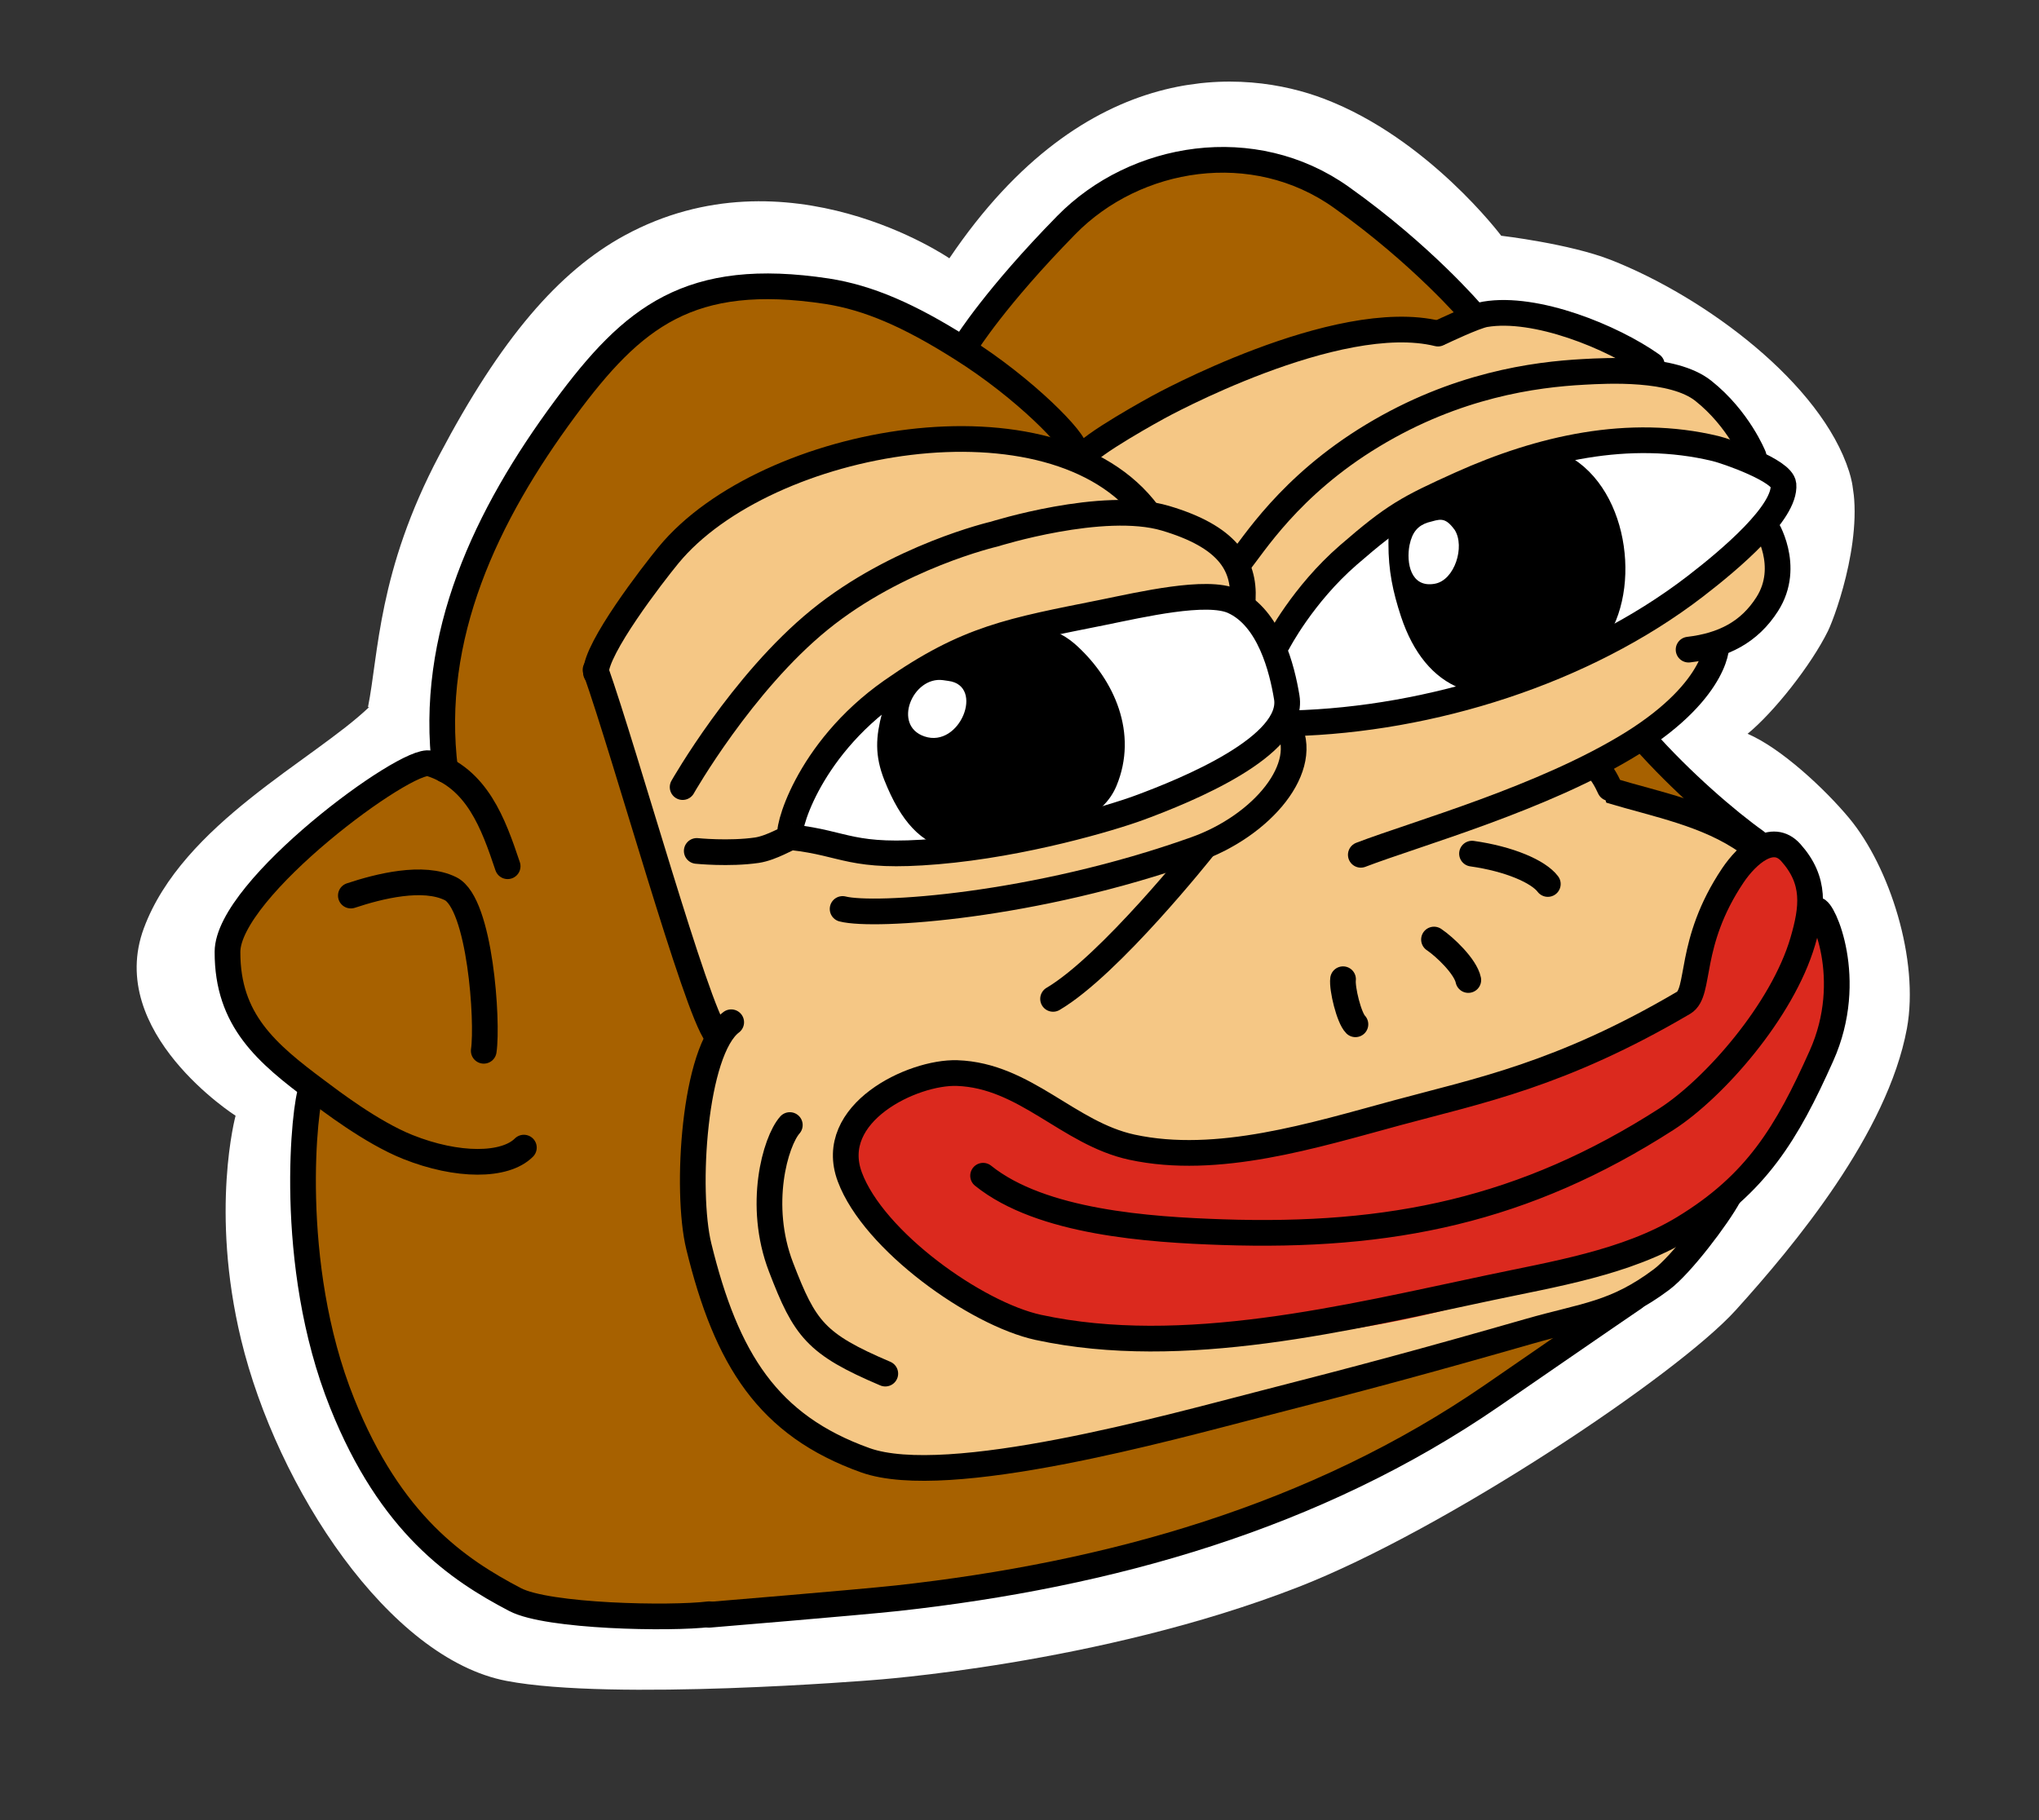 <svg width="28" height="25" viewBox="0 0 28 25" fill="none" xmlns="http://www.w3.org/2000/svg">
<rect x="0" y="0" width="28" height="25" fill="#333333" stroke="none"/>
<g clip-path="url(#clip0_1_2642)">
<path d="M5.071 9.71C4.313 10.438 2.508 11.315 1.976 12.748C1.442 14.183 3.235 15.325 3.235 15.325C3.235 15.325 2.882 16.625 3.311 18.401C3.805 20.443 5.345 22.782 6.957 23.088C8.415 23.367 11.968 23.078 11.968 23.078C11.968 23.078 15.095 22.865 17.83 21.798C19.837 21.017 23.03 18.886 23.835 17.996C24.639 17.107 25.918 15.571 26.186 14.128C26.359 13.183 25.947 11.902 25.392 11.236C25.059 10.836 24.455 10.273 23.998 10.079C24.362 9.781 24.873 9.133 25.102 8.667C25.219 8.426 25.637 7.244 25.393 6.478C25.011 5.271 23.428 4.085 22.123 3.571C21.553 3.347 20.615 3.238 20.615 3.238C20.615 3.238 19.615 1.904 18.188 1.359C17.095 0.939 14.912 0.769 13.037 3.548C13.037 3.548 10.813 2.018 8.577 3.234C7.676 3.725 6.878 4.648 6.034 6.249C5.188 7.848 5.2 8.983 5.053 9.714" fill="white"/>
<path d="M5.679 20.728C6.75 21.798 6.663 22.569 10.56 22.095C14.455 21.622 16.127 21.425 17.041 20.966C18.826 20.07 22.815 18.091 23.193 17.355C23.573 16.618 24.564 15.836 25.138 14.217C25.571 12.991 24.842 12.012 24.18 11.516C23.517 11.02 22.755 10.367 22.548 10.141C22.548 10.141 23.126 9.937 23.391 9.338C23.656 8.737 23.26 8.849 23.795 8.525C24.688 7.986 24.389 7.652 24.349 7.165C24.31 6.678 24.005 5.603 23.47 5.405C22.934 5.207 23.302 5.127 22.462 4.8C21.619 4.472 21.854 4.147 20.901 4.264C19.946 4.381 20.403 4.265 20.403 4.265C20.403 4.265 20.476 4.518 19.734 3.767C18.992 3.019 18.077 2.227 17.052 2.239C16.027 2.251 15.667 2.165 14.769 2.929C13.87 3.694 13.243 4.799 13.243 4.799C13.243 4.799 12.005 3.849 10.449 3.854C8.892 3.857 7.955 5.301 7.404 6.155C6.852 7.012 6.273 8.227 6.162 9.311C6.051 10.396 6.111 10.621 6.111 10.621L5.872 10.454L5.109 10.967C5.109 10.967 3.2 12.165 3.186 13.065C3.172 13.964 3.723 14.558 4.128 14.893C4.128 14.893 4.284 14.644 4.245 15.419C4.203 16.193 3.964 19.013 5.679 20.728Z" fill="#A76100"/>
<path d="M8.206 9.12L9.833 14.139C9.833 14.139 8.99 15.987 9.892 17.945C10.794 19.904 11.777 20.188 12.739 20.115C13.702 20.043 22.36 18.27 23.118 17.398C23.876 16.525 23.555 16.633 23.555 16.633C23.555 16.633 25.799 13.555 24.112 11.629L22.048 10.747L21.999 10.406C21.999 10.406 23.324 10.157 23.487 8.758C23.487 8.758 24.639 8.682 24.23 7.334C23.82 5.985 24.165 5.831 23.221 5.441C23.221 5.441 22.675 4.836 22.122 4.768C21.57 4.7 21.598 4.1 19.961 4.417C18.323 4.734 16.254 5.111 14.909 6.204C14.905 6.202 10.127 5.224 8.206 9.12Z" fill="#F5C785"/>
<path d="M17.455 8.801C17.455 8.801 18.513 7.014 20.482 6.483C22.454 5.952 24.188 6.239 24.42 6.536C24.651 6.831 24.377 7.098 24.077 7.466C23.778 7.834 21.247 9.754 17.795 9.989L17.593 9.892C17.593 9.892 16.955 10.962 14.501 11.404C12.046 11.847 10.975 11.447 10.975 11.447C10.975 11.447 11.099 9.455 13.569 8.818C16.039 8.182 16.402 8.153 16.755 8.217C17.109 8.28 17.455 8.801 17.455 8.801Z" fill="white"/>
<path d="M23.209 13.705C23.209 13.705 21.956 14.68 19.491 15.166C17.023 15.653 16.828 16.36 15.129 15.549C13.431 14.738 12.529 14.319 11.958 15.253C11.386 16.186 11.972 17.122 13.167 17.729C14.362 18.336 17.399 18.918 21.113 17.613C24.828 16.307 24.49 15.671 24.903 14.854C25.337 13.999 25.411 13.216 25.082 12.751C24.752 12.285 24.616 11.464 24.305 11.547C23.994 11.628 23.23 12.489 23.209 13.705Z" fill="#DB291E"/>
<path d="M13.5 16.149C14.302 16.794 15.785 16.89 16.782 16.924C19.097 17.002 20.935 16.625 22.887 15.37C23.539 14.949 24.476 13.884 24.756 12.931C24.892 12.467 24.936 12.096 24.592 11.711C24.339 11.428 23.993 11.732 23.796 12.024C23.169 12.959 23.362 13.631 23.119 13.774C21.433 14.766 20.301 14.982 19.188 15.284C18.039 15.595 16.718 16.011 15.544 15.757C14.669 15.568 14.08 14.771 13.142 14.739C12.531 14.72 11.343 15.289 11.67 16.166C11.997 17.044 13.403 18.046 14.258 18.232C16.246 18.662 18.499 18.1 20.443 17.69C21.327 17.502 22.336 17.344 23.119 16.869C24.119 16.262 24.538 15.564 25.012 14.504C25.487 13.446 25.023 12.464 24.943 12.498" stroke="black" stroke-width="0.353" stroke-miterlimit="10" stroke-linecap="round" stroke-linejoin="round"/>
<path d="M23.741 16.425C23.588 16.709 23.085 17.375 22.816 17.575C22.178 18.053 21.768 18.065 20.995 18.287C19.573 18.695 18.714 18.926 17.277 19.294C16.081 19.601 13.014 20.461 11.883 20.057C10.546 19.579 9.976 18.674 9.596 17.118C9.411 16.361 9.528 14.425 10.041 14.041" stroke="black" stroke-width="0.353" stroke-miterlimit="10" stroke-linecap="round" stroke-linejoin="round"/>
<path d="M9.836 14.209C9.555 13.849 8.592 10.37 8.178 9.201" stroke="black" stroke-width="0.353" stroke-miterlimit="10" stroke-linecap="round" stroke-linejoin="round"/>
<path d="M8.184 9.24C8.178 8.906 8.966 7.885 9.181 7.624C10.518 6.002 14.471 5.301 15.767 7.053" stroke="black" stroke-width="0.353" stroke-miterlimit="10" stroke-linecap="round" stroke-linejoin="round"/>
<path d="M14.861 6.285C14.942 6.117 15.903 5.594 15.903 5.594C15.903 5.594 18.355 4.24 19.747 4.582" stroke="black" stroke-width="0.353" stroke-miterlimit="10" stroke-linecap="round" stroke-linejoin="round"/>
<path d="M19.792 4.561C19.792 4.561 20.254 4.34 20.395 4.317C21.087 4.2 22.138 4.626 22.684 5.013" stroke="black" stroke-width="0.353" stroke-miterlimit="10" stroke-linecap="round" stroke-linejoin="round"/>
<path d="M17.012 7.732C17.207 7.501 17.698 6.678 18.848 5.983C19.997 5.288 21.073 5.144 21.747 5.108C22.057 5.091 22.972 5.037 23.389 5.367C23.877 5.754 24.081 6.267 24.081 6.267" stroke="black" stroke-width="0.353" stroke-miterlimit="10" stroke-linecap="round" stroke-linejoin="round"/>
<path d="M17.547 8.829C17.547 8.829 17.889 8.167 18.518 7.622C19.147 7.077 19.328 6.98 20.059 6.65C21.148 6.16 22.37 5.875 23.557 6.161C23.711 6.197 24.473 6.463 24.491 6.656C24.524 7.035 23.771 7.676 23.278 8.055C21.744 9.234 19.64 9.885 17.74 9.935" stroke="black" stroke-width="0.353" stroke-miterlimit="10" stroke-linecap="round" stroke-linejoin="round"/>
<path d="M24.253 7.238C24.242 7.22 24.603 7.773 24.268 8.298C24.022 8.684 23.664 8.867 23.188 8.923" stroke="black" stroke-width="0.353" stroke-miterlimit="10" stroke-linecap="round" stroke-linejoin="round"/>
<path d="M23.558 8.874C23.584 8.785 23.63 9.451 22.415 10.209C21.198 10.964 19.449 11.449 18.687 11.741" stroke="black" stroke-width="0.353" stroke-miterlimit="10" stroke-linecap="round" stroke-linejoin="round"/>
<path d="M21.931 10.549C22.042 10.657 22.118 10.858 22.123 10.86C22.749 11.049 23.448 11.177 23.998 11.568" stroke="black" stroke-width="0.353" stroke-miterlimit="10" stroke-linecap="round" stroke-linejoin="round"/>
<path d="M22.57 10.151C23.088 10.737 23.718 11.278 24.113 11.559" stroke="black" stroke-width="0.353" stroke-miterlimit="10" stroke-linecap="round" stroke-linejoin="round"/>
<path d="M10.861 11.484C10.784 11.465 11.063 10.319 12.245 9.49C13.283 8.762 13.885 8.664 15.142 8.412C15.67 8.305 16.57 8.094 16.934 8.258C17.434 8.484 17.606 9.19 17.67 9.578C17.782 10.249 16.295 10.855 15.641 11.096C15.26 11.236 14.062 11.594 12.869 11.695C11.676 11.796 11.63 11.584 10.869 11.5C10.835 11.496 10.601 11.647 10.393 11.678C10.011 11.733 9.568 11.688 9.568 11.688" stroke="black" stroke-width="0.353" stroke-miterlimit="10" stroke-linecap="round" stroke-linejoin="round"/>
<path d="M17.677 9.954C18.015 10.529 17.334 11.342 16.413 11.668C14.204 12.455 12.005 12.597 11.571 12.485" stroke="black" stroke-width="0.353" stroke-miterlimit="10" stroke-linecap="round" stroke-linejoin="round"/>
<path d="M16.518 11.652C16.518 11.652 15.242 13.26 14.461 13.72" stroke="black" stroke-width="0.353" stroke-miterlimit="10" stroke-linecap="round" stroke-linejoin="round"/>
<path d="M17.066 8.229C17.09 7.755 16.856 7.371 16.003 7.118C15.149 6.865 13.653 7.336 13.653 7.336C13.653 7.336 12.327 7.642 11.257 8.511C10.187 9.38 9.374 10.811 9.374 10.811" stroke="black" stroke-width="0.353" stroke-miterlimit="10" stroke-linecap="round" stroke-linejoin="round"/>
<path d="M20.214 11.725C20.726 11.797 21.126 11.971 21.255 12.142" stroke="black" stroke-width="0.353" stroke-miterlimit="10" stroke-linecap="round" stroke-linejoin="round"/>
<path d="M19.692 12.905C19.841 13.005 20.125 13.275 20.163 13.461" stroke="black" stroke-width="0.353" stroke-miterlimit="10" stroke-linecap="round" stroke-linejoin="round"/>
<path d="M18.613 14.069C18.524 13.98 18.427 13.578 18.443 13.45" stroke="black" stroke-width="0.353" stroke-miterlimit="10" stroke-linecap="round" stroke-linejoin="round"/>
<path d="M19.273 7.112C19.198 7.138 19.198 7.405 19.199 7.468C19.198 7.818 19.255 8.093 19.365 8.428C19.683 9.383 20.387 9.623 21.232 9.201C21.474 9.08 21.802 8.931 21.955 8.692C22.421 7.974 22.18 6.597 21.301 6.302C21.099 6.235 20.802 6.418 20.63 6.497C20.155 6.715 19.639 6.862 19.267 7.236" fill="black"/>
<path d="M19.273 7.112C19.198 7.138 19.198 7.405 19.199 7.468C19.198 7.818 19.255 8.093 19.365 8.428C19.683 9.383 20.387 9.623 21.232 9.201C21.474 9.08 21.802 8.931 21.955 8.692C22.421 7.974 22.18 6.597 21.301 6.302C21.099 6.235 20.802 6.418 20.63 6.497C20.155 6.715 19.639 6.862 19.267 7.236" stroke="black" stroke-width="0.265" stroke-miterlimit="10" stroke-linecap="round" stroke-linejoin="round"/>
<path d="M19.606 7.177C19.474 7.22 19.393 7.306 19.356 7.487C19.309 7.727 19.37 8.079 19.703 8.018C19.976 7.97 20.12 7.507 19.977 7.28C19.838 7.088 19.77 7.135 19.606 7.177Z" fill="white"/>
<path d="M12.396 9.512C12.408 9.525 12.252 9.79 12.242 9.824C12.159 10.136 12.146 10.359 12.267 10.666C12.708 11.779 13.293 11.653 14.281 11.339C14.629 11.229 15.051 11.122 15.209 10.744C15.483 10.087 15.183 9.418 14.71 8.978C14.594 8.869 14.418 8.751 14.247 8.771C13.815 8.822 13.388 8.97 12.983 9.11C12.841 9.16 12.723 9.375 12.585 9.422C12.534 9.442 12.393 9.51 12.396 9.512Z" fill="black" stroke="black" stroke-width="0.265" stroke-miterlimit="10" stroke-linecap="round" stroke-linejoin="round"/>
<path d="M12.949 9.342C12.534 9.287 12.25 9.965 12.695 10.115C13.183 10.281 13.524 9.418 13.025 9.353" fill="white"/>
<path d="M14.755 6.185C14.793 6.076 14.08 5.334 13.195 4.78C12.485 4.332 11.929 4.089 11.357 4C9.466 3.714 8.689 4.353 7.761 5.608C6.679 7.07 5.881 8.739 6.113 10.574" stroke="black" stroke-width="0.353" stroke-miterlimit="10" stroke-linecap="round" stroke-linejoin="round"/>
<path d="M13.275 4.718C13.275 4.718 13.669 4.084 14.643 3.091C15.593 2.122 17.218 1.855 18.419 2.71C19.532 3.5 20.218 4.309 20.218 4.309" stroke="black" stroke-width="0.353" stroke-miterlimit="10" stroke-linecap="round" stroke-linejoin="round"/>
<path d="M9.734 22.18C9.734 22.18 11.754 22.013 12.322 21.952C15.232 21.631 18.061 20.842 20.494 19.166C20.494 19.166 22.232 17.968 22.443 17.826" stroke="black" stroke-width="0.353" stroke-miterlimit="10" stroke-linecap="round" stroke-linejoin="round"/>
<path d="M7.194 15.763C6.935 16.022 6.284 16.027 5.6 15.754C5.099 15.554 4.523 15.11 4.357 14.986C3.657 14.465 3.122 14.013 3.124 13.075C3.125 12.206 5.592 10.391 5.902 10.486C6.553 10.687 6.775 11.314 6.971 11.898" stroke="black" stroke-width="0.353" stroke-miterlimit="10" stroke-linecap="round" stroke-linejoin="round"/>
<path d="M4.818 12.301C5.203 12.173 5.812 12.019 6.188 12.207C6.594 12.412 6.702 14.03 6.643 14.433" stroke="black" stroke-width="0.353" stroke-miterlimit="10" stroke-linecap="round" stroke-linejoin="round"/>
<path d="M4.274 14.97C4.187 15.141 3.927 17.349 4.698 19.272C5.364 20.939 6.288 21.56 7.074 21.971C7.52 22.205 9.205 22.238 9.739 22.172" stroke="black" stroke-width="0.353" stroke-miterlimit="10" stroke-linecap="round" stroke-linejoin="round"/>
<path d="M12.157 18.867C11.201 18.46 11.052 18.256 10.725 17.404C10.397 16.55 10.648 15.677 10.846 15.453" stroke="black" stroke-width="0.353" stroke-miterlimit="10" stroke-linecap="round" stroke-linejoin="round"/>
</g>
<defs>
<clipPath id="clip0_1_2642">
<rect width="24.261" height="21.145" fill="white" transform="translate(0.49 3.349) rotate(-7.854)"/>
</clipPath>
</defs>
</svg>
